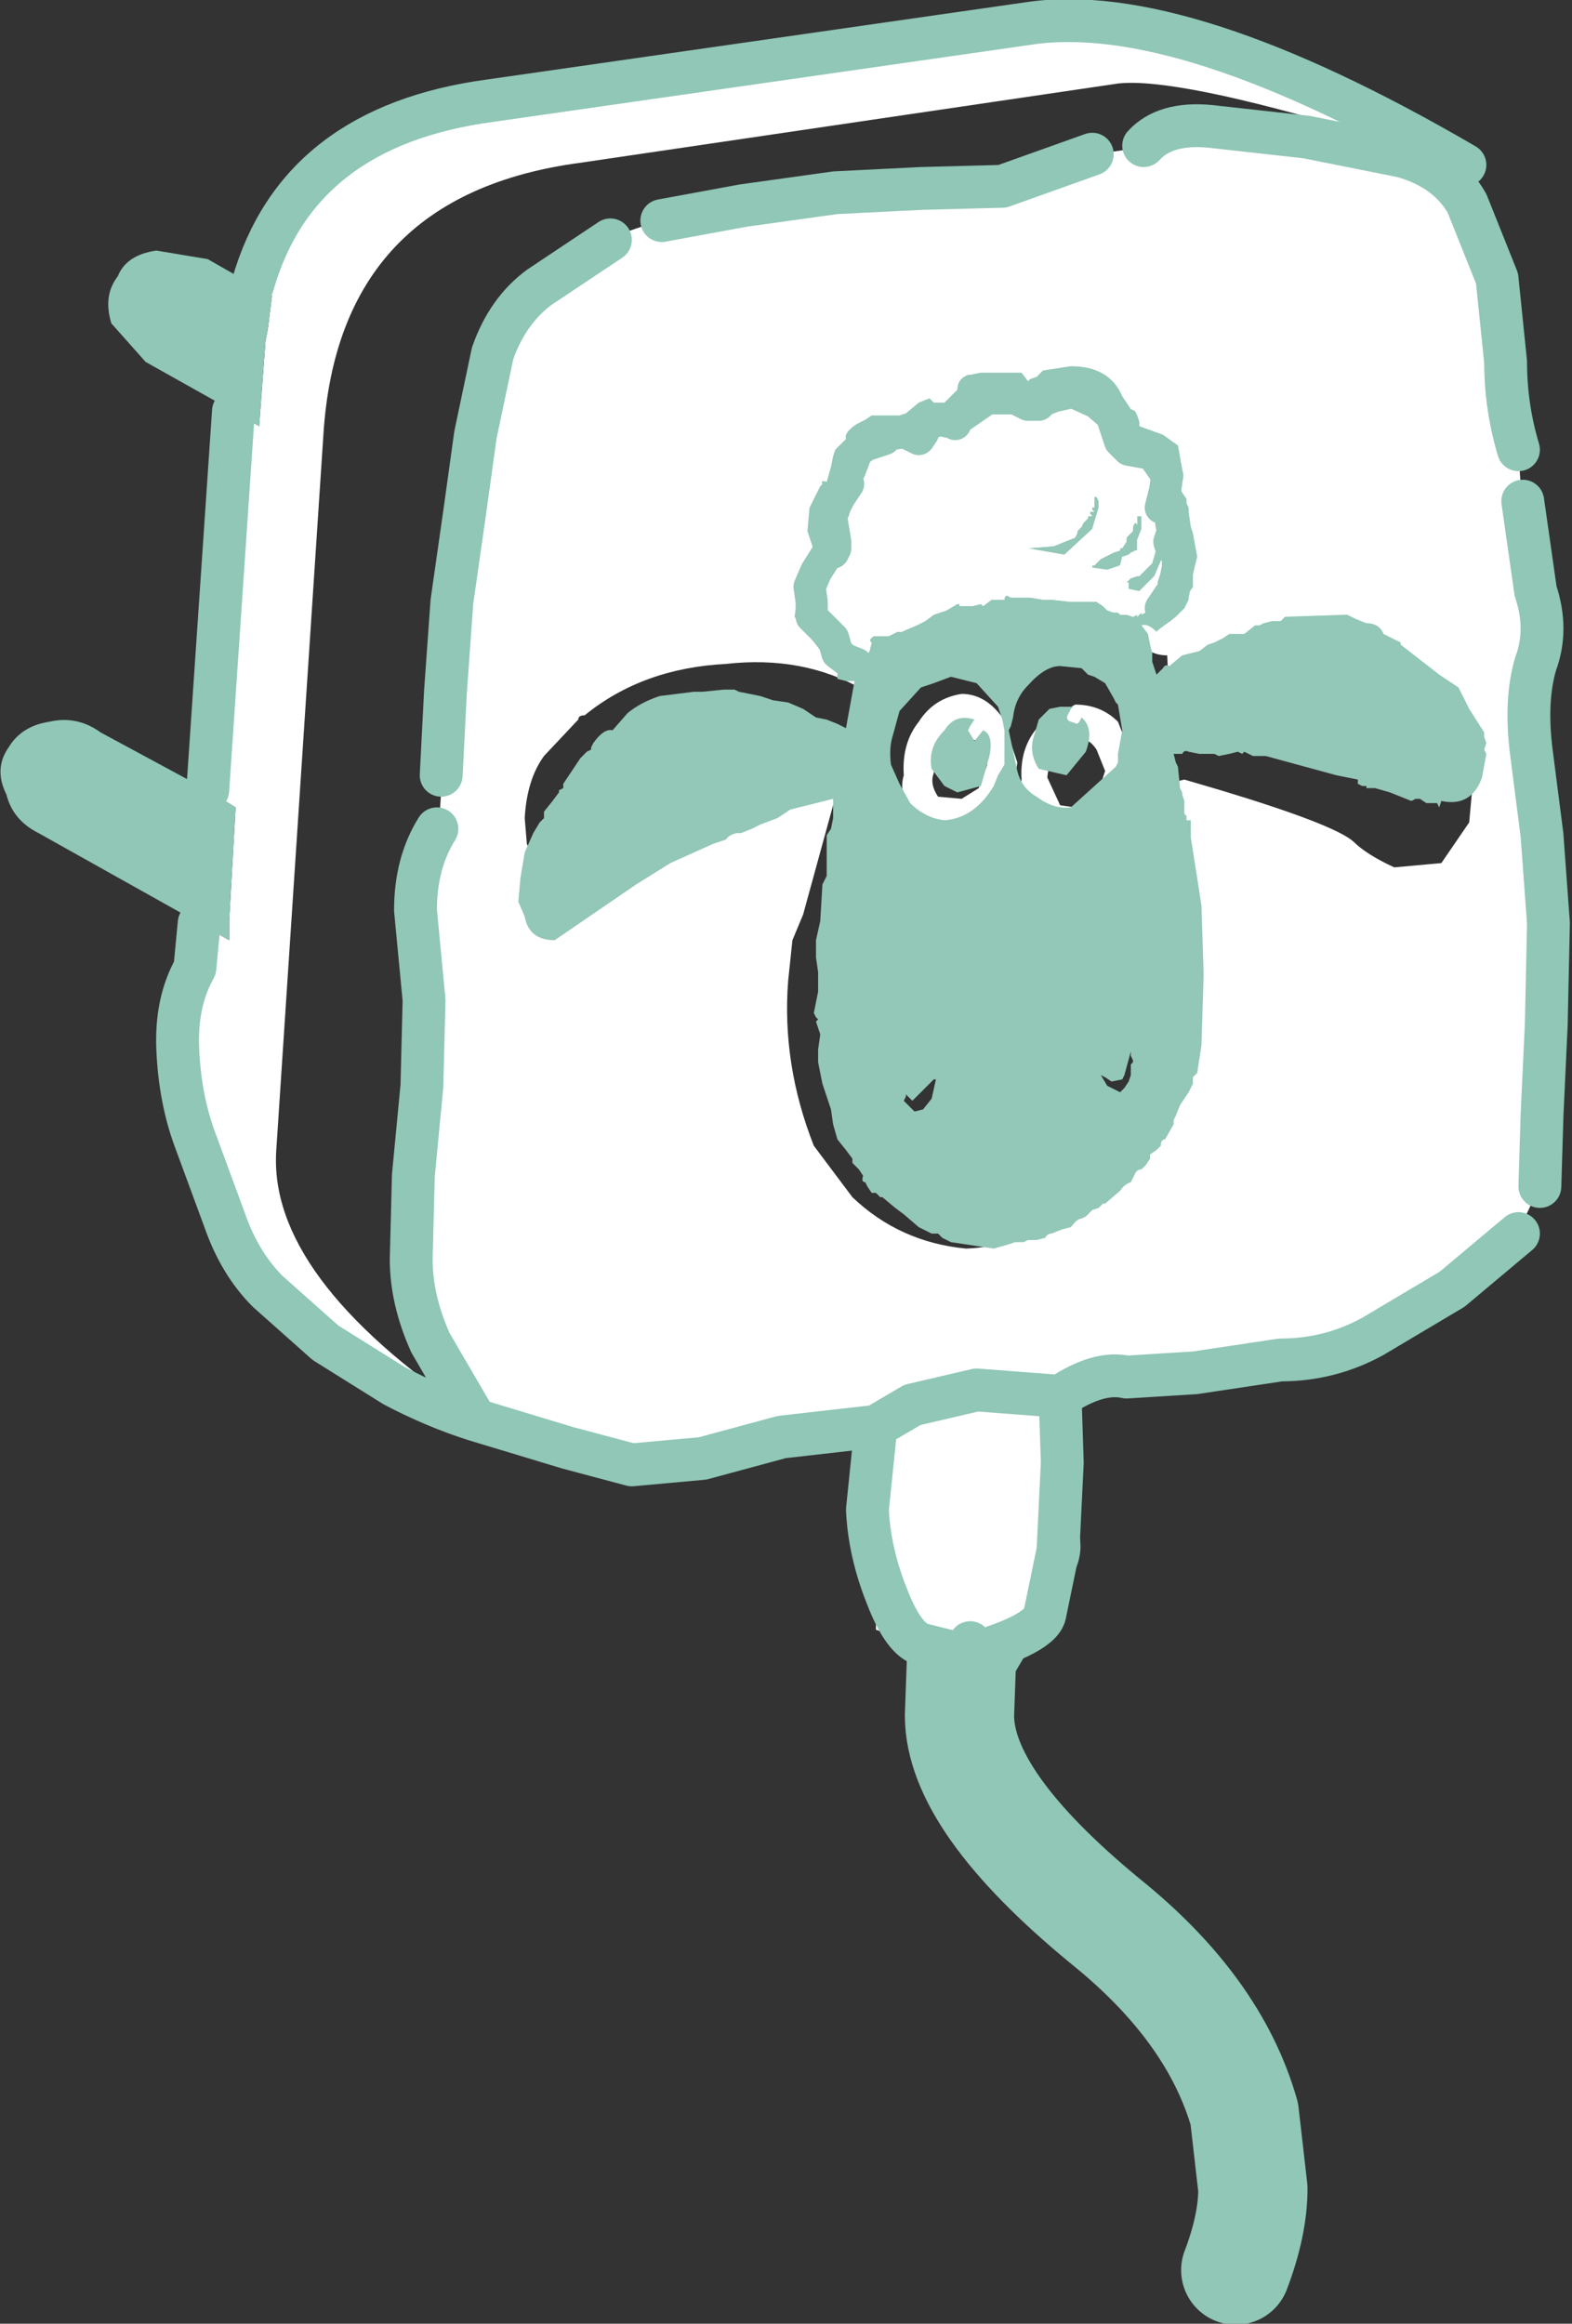<?xml version="1.0" encoding="UTF-8" standalone="no"?>
<svg xmlns:xlink="http://www.w3.org/1999/xlink" height="54.25px" width="36.7px" xmlns="http://www.w3.org/2000/svg">
  <rect width="100%" height="100%" fill="#333333" stroke="none"/>
  <g transform="matrix(1.0, 0.0, 0.0, 1.0, -10.6, -6.05)">
    <path d="M34.55 42.15 L33.05 44.7 33.0 46.1 Q33.0 48.1 36.4 50.9 38.95 52.95 39.65 55.4 L39.85 57.15 Q39.85 58.0 39.45 59.05" fill="none" stroke="#90c7b7" stroke-linecap="round" stroke-linejoin="round" stroke-width="2.55"/>
    <path d="M25.4 25.75 L25.55 25.6 25.65 25.6 26.6 24.95 Q27.15 24.6 27.75 24.5 28.3 24.15 28.35 24.35 L30.2 24.15 30.2 24.3 29.35 27.4 29.1 28.0 29.0 28.95 Q28.85 30.9 29.6 32.8 L30.5 34.0 Q31.6 35.05 33.15 35.2 34.75 35.15 36.05 33.8 L37.0 32.65 Q38.3 30.25 38.2 27.7 L38.05 24.3 38.25 24.25 39.1 24.5 Q41.75 25.3 42.2 25.7 42.5 26.0 43.15 26.3 L44.25 26.2 44.9 25.25 45.05 23.6 Q45.0 22.95 44.1 22.35 43.0 21.6 41.4 21.7 L39.5 21.9 Q39.0 21.9 37.9 22.45 L37.85 21.35 Q37.45 21.35 37.2 21.05 L36.95 20.65 36.15 21.05 Q35.65 20.95 35.3 20.7 L35.05 20.5 Q34.75 20.75 34.45 20.8 L33.65 20.55 33.5 20.5 32.6 20.9 32.05 20.75 31.8 21.25 31.1 21.7 30.7 21.65 30.75 22.15 Q29.35 21.35 27.55 21.55 25.6 21.65 24.25 22.75 24.1 22.75 24.1 22.85 L23.3 23.7 Q22.9 24.25 22.85 25.15 L22.9 25.75 23.1 26.25 23.15 26.4 23.2 26.45 23.75 26.4 24.4 26.4 24.95 26.1 25.15 25.9 25.25 25.85 Q25.35 25.7 25.4 25.75 M44.8 9.9 L43.55 9.5 Q45.65 10.4 45.85 13.65 L46.95 29.9 Q47.4 36.8 40.9 37.8 L35.35 38.65 35.35 44.1 Q34.45 44.8 33.15 44.7 L31.05 44.1 31.05 39.35 26.35 40.1 Q23.2 40.45 21.7 39.2 15.0 36.65 15.0 32.05 L15.0 31.45 15.25 27.6 15.95 28.0 15.95 27.55 16.1 24.9 15.45 24.5 16.05 15.65 16.65 16.0 16.8 14.0 16.85 13.75 16.95 12.95 16.5 12.7 Q17.55 9.0 22.05 8.4 L34.6 6.6 Q38.2 6.05 44.8 9.9 M31.7 24.15 Q31.65 23.4 32.05 22.9 32.4 22.35 33.05 22.25 33.6 22.25 34.0 22.8 L34.35 23.85 34.3 24.2 33.85 25.05 Q33.5 25.5 32.9 25.55 32.4 25.55 32.0 25.15 31.55 24.65 31.7 24.15 M32.5 24.65 L33.05 24.7 33.45 24.45 33.65 23.9 33.45 23.35 33.0 23.25 Q32.75 23.15 32.65 23.45 32.4 23.65 32.4 24.1 32.3 24.35 32.5 24.65 M35.05 24.2 L35.35 24.85 35.7 24.9 36.2 24.65 36.4 24.05 36.2 23.55 Q36.0 23.25 35.8 23.35 35.45 23.4 35.25 23.6 35.1 23.75 35.05 24.2 M36.7 8.0 L24.15 9.85 Q18.5 10.6 18.15 16.2 L17.05 32.9 Q16.85 35.85 21.6 39.05 L21.15 38.6 Q20.05 37.0 20.25 34.0 L21.4 17.25 Q21.7 11.65 27.4 10.95 L39.9 9.1 42.4 9.15 Q38.05 7.85 36.7 8.0 M34.45 24.25 Q34.4 23.5 34.85 23.0 L35.7 22.5 Q36.3 22.5 36.7 22.9 L37.15 24.05 36.75 25.3 35.75 25.7 Q35.1 25.8 34.8 25.35 34.35 24.75 34.45 24.25 M31.45 30.15 Q31.55 30.15 31.7 30.3 L31.95 30.7 31.7 31.1 31.4 31.3 31.1 31.2 31.0 30.8 31.1 30.45 Q31.2 30.15 31.45 30.15 M35.5 30.85 L35.65 30.45 Q35.8 30.15 35.95 30.25 36.15 30.2 36.25 30.45 L36.45 30.8 36.25 31.05 35.95 31.25 35.7 31.1 35.5 30.85" fill="#ffffff" fill-rule="evenodd" stroke="none"/>
    <path d="M16.5 12.7 L16.95 12.95 16.85 13.75 16.8 14.0 16.65 16.0 16.05 15.65 14.0 14.5 13.2 13.6 Q13.0 12.95 13.35 12.5 13.55 12.0 14.25 11.9 L15.45 12.1 16.5 12.7 M15.45 24.5 L16.1 24.9 15.95 27.55 15.95 28.0 15.25 27.6 11.5 25.5 Q10.9 25.2 10.75 24.6 10.45 24.0 10.8 23.5 11.1 23.0 11.75 22.9 12.4 22.75 12.95 23.15 L15.45 24.5" fill="#90c7b7" fill-rule="evenodd" stroke="none"/>
    <path d="M25.25 25.85 L25.3 25.75 25.4 25.65 25.4 25.75 Q25.35 25.7 25.25 25.85" fill="#93c7b7" fill-rule="evenodd" stroke="none"/>
    <path d="M44.8 9.9 Q38.2 6.05 34.6 6.6 L22.05 8.4 Q17.55 9.0 16.5 12.7 M16.05 15.65 L15.45 24.5" fill="none" stroke="#90c7b7" stroke-linecap="round" stroke-linejoin="round" stroke-width="1.0"/>
    <path d="M37.3 9.45 Q37.8 8.9 38.85 9.0 L41.1 9.25 43.35 9.7 Q44.4 10.0 44.85 10.8 L45.55 12.55 45.75 14.5 Q45.75 15.55 46.05 16.55 M46.15 17.75 L46.45 19.85 Q46.75 20.75 46.45 21.55 46.2 22.4 46.35 23.6 L46.6 25.55 46.75 27.6 46.7 29.95 46.6 32.1 46.55 33.75 M46.05 34.85 L44.5 36.15 42.65 37.25 Q41.65 37.8 40.5 37.8 L38.5 38.1 36.9 38.2 Q36.25 38.05 35.35 38.65 L35.4 40.2 35.3 42.25 35.0 43.7 Q34.95 44.2 33.15 44.7 L32.15 44.45 Q31.7 44.35 31.3 43.3 30.9 42.3 30.85 41.3 L31.05 39.35 28.85 39.6 27.0 40.1 25.35 40.25 23.85 39.85 21.7 39.2 Q20.75 38.9 19.8 38.4 L18.2 37.4 16.85 36.2 Q16.2 35.55 15.85 34.55 L15.15 32.65 Q14.8 31.7 14.75 30.55 14.7 29.45 15.15 28.65 L15.25 27.6 M26.05 11.2 L27.95 10.85 30.1 10.55 32.1 10.45 34.0 10.4 36.1 9.65 M20.9 24.15 L21.0 22.2 21.15 20.1 21.45 18.0 21.7 16.2 22.1 14.3 Q22.45 13.3 23.2 12.75 L24.85 11.65 M21.7 39.2 L20.65 37.4 Q20.2 36.4 20.2 35.45 L20.25 33.5 20.45 31.4 20.5 29.4 20.3 27.3 Q20.3 26.2 20.8 25.4 M35.35 38.65 L33.4 38.5 31.9 38.85 31.05 39.35 M33.15 44.7 L33.25 44.4" fill="none" stroke="#90c7b7" stroke-linecap="round" stroke-linejoin="round" stroke-width="1.0"/>
    <path d="M37.7 20.25 L37.75 20.25 38.0 19.9 38.1 19.8 38.1 19.65 38.15 19.5 38.2 19.25 38.2 18.75 38.05 18.75 38.0 18.6 38.05 18.45 38.1 18.35 38.05 18.2 38.0 17.8 37.8 17.8 37.9 17.4 37.95 17.0 37.6 16.5 37.05 16.4 36.95 16.3 36.85 16.2 36.6 15.6 36.25 15.25 35.7 15.0 35.25 15.1 34.95 15.2 34.85 15.3 34.6 15.3 34.3 15.15 33.95 15.15 33.8 15.15 33.65 15.15 Q33.15 15.25 32.95 15.65 L32.9 15.65 32.85 15.8 32.8 15.75 32.7 15.75 32.5 15.7 Q32.35 15.65 32.35 15.75 32.25 15.65 32.2 15.8 L32.1 15.85 32.1 16.0 32.0 16.15 31.65 16.0 Q31.25 16.0 31.15 16.15 L30.7 16.3 30.5 16.45 30.35 16.85 30.15 17.2 30.25 17.25 30.15 17.4 30.05 17.55 30.0 17.65 29.95 17.75 29.9 17.9 29.85 18.0 30.0 18.7 30.1 18.7 30.1 18.85 30.05 18.95 29.9 19.0 29.65 19.4 29.5 19.75 29.55 20.1 29.55 20.45 30.05 20.95 30.15 21.3 30.35 21.45 30.6 21.55 30.7 21.55 30.9 21.25 30.95 21.05 Q30.85 21.0 31.0 20.9 L31.1 20.9 31.15 20.9 31.25 20.9 31.35 20.9 31.55 20.8 31.65 20.8 32.0 20.65 32.2 20.55 32.4 20.4 32.7 20.3 32.95 20.15 33.0 20.15 33.0 20.2 33.3 20.2 33.5 20.15 33.55 20.2 33.75 20.05 34.05 20.05 34.05 20.0 34.1 19.95 34.2 20.0 34.45 20.0 34.65 20.0 34.95 20.05 35.15 20.05 35.6 20.1 35.95 20.1 36.2 20.1 36.35 20.2 36.45 20.3 36.6 20.35 36.7 20.35 36.75 20.4 36.8 20.4 36.9 20.4 37.05 20.45 37.15 20.4 37.15 20.45 37.25 20.35 37.25 20.4 37.35 20.35 37.65 20.3 37.7 20.25 M43.3 21.05 L43.3 21.1 44.2 21.8 44.65 22.1 44.9 22.6 45.25 23.15 45.25 23.25 45.3 23.4 45.25 23.55 45.3 23.65 45.2 24.2 Q44.95 24.9 44.25 24.75 L44.2 24.9 44.15 24.8 43.9 24.8 43.75 24.7 43.65 24.7 43.55 24.75 43.05 24.55 42.7 24.45 42.5 24.45 42.5 24.4 42.4 24.4 42.3 24.35 42.3 24.25 41.8 24.15 41.25 24.0 40.15 23.7 40.05 23.7 39.85 23.7 39.75 23.65 39.65 23.6 39.6 23.65 39.5 23.6 39.3 23.65 39.05 23.7 38.95 23.65 38.75 23.65 38.6 23.65 38.35 23.6 Q38.25 23.55 38.2 23.65 L38.0 23.65 38.05 23.85 38.1 23.95 38.15 24.45 38.2 24.55 38.2 24.6 38.25 24.75 38.25 25.05 38.3 25.1 38.3 25.2 38.4 25.2 38.4 25.4 38.4 25.55 38.4 25.6 38.55 26.55 38.65 27.2 38.7 28.8 38.65 30.45 38.55 31.1 38.45 31.2 38.45 31.35 38.35 31.55 38.25 31.7 38.15 31.85 38.05 32.1 38.0 32.2 38.0 32.3 37.8 32.65 Q37.7 32.65 37.7 32.8 L37.6 32.9 37.45 33.0 37.45 33.1 37.35 33.25 37.25 33.35 Q37.15 33.35 37.1 33.45 L37.0 33.65 Q36.85 33.7 36.75 33.85 L36.4 34.15 36.35 34.15 36.25 34.25 36.1 34.3 35.95 34.45 35.85 34.5 Q35.75 34.5 35.6 34.7 L35.4 34.75 35.15 34.85 Q35.05 34.85 35.0 34.95 L34.8 35.0 34.6 35.0 34.5 35.05 34.3 35.05 34.15 35.1 33.8 35.2 32.8 35.05 32.6 34.95 32.5 34.85 32.35 34.85 32.05 34.7 31.7 34.4 31.5 34.25 31.2 34.0 31.15 34.0 31.05 33.9 30.95 33.9 30.85 33.75 30.8 33.65 Q30.7 33.65 30.75 33.5 L30.65 33.35 30.5 33.2 30.5 33.1 30.35 32.9 30.15 32.65 30.05 32.3 30.0 31.95 29.8 31.35 29.7 30.85 29.7 30.75 29.7 30.55 29.75 30.2 29.65 29.9 29.7 29.85 29.65 29.8 29.6 29.7 29.7 29.2 29.7 28.75 29.65 28.4 29.65 28.0 29.75 27.55 29.8 26.7 29.85 26.6 29.9 26.5 29.9 26.3 29.9 25.55 30.0 25.4 30.05 25.15 30.05 24.9 30.05 24.7 29.05 24.95 28.75 25.15 28.35 25.3 28.15 25.4 27.9 25.5 27.8 25.5 Q27.6 25.55 27.55 25.65 L27.25 25.75 26.25 26.2 25.45 26.7 24.5 27.35 23.55 28.0 Q22.95 28.0 22.85 27.45 L22.7 27.1 22.75 26.55 22.85 25.95 23.05 25.5 23.2 25.25 23.3 25.15 23.3 25.0 23.5 24.75 23.65 24.55 23.65 24.5 23.75 24.45 23.75 24.35 24.15 23.75 24.3 23.6 24.4 23.55 24.4 23.5 24.45 23.4 Q24.7 23.05 24.9 23.1 L25.25 22.7 Q25.55 22.45 26.0 22.3 L26.8 22.2 26.95 22.2 27.0 22.2 27.5 22.15 27.6 22.15 27.75 22.15 27.85 22.2 28.35 22.3 28.65 22.4 29.0 22.45 29.35 22.6 29.65 22.8 29.9 22.85 30.15 22.95 30.35 23.05 30.55 21.95 30.35 21.95 30.15 21.9 30.15 21.7 30.05 21.65 30.0 21.6 29.85 21.3 29.8 21.3 29.15 20.45 29.2 20.1 29.2 19.85 29.25 19.65 29.3 19.5 29.35 19.4 29.45 19.25 29.5 19.1 29.55 19.05 29.55 18.95 Q29.5 18.85 29.6 18.9 L29.45 18.45 29.5 17.9 29.75 17.4 29.8 17.35 Q29.75 17.25 29.9 17.3 L30.0 16.95 30.05 16.7 30.1 16.55 30.35 16.3 Q30.3 16.15 30.6 15.95 L30.7 15.9 30.8 15.85 30.95 15.75 31.2 15.75 31.3 15.75 31.5 15.75 31.6 15.75 31.75 15.7 32.05 15.45 32.3 15.35 32.4 15.45 32.65 15.45 32.85 15.25 32.95 15.15 Q32.95 14.9 33.2 14.8 L33.25 14.8 33.5 14.75 33.95 14.75 34.05 14.75 34.2 14.75 34.35 14.75 34.45 14.75 34.6 14.95 34.65 14.9 34.8 14.85 34.95 14.7 35.6 14.6 Q36.5 14.6 36.8 15.3 L37.0 15.6 37.1 15.65 37.15 15.75 37.2 15.9 37.2 16.0 37.75 16.2 38.1 16.45 38.2 17.0 38.2 17.3 38.15 17.45 38.2 17.55 38.3 17.7 38.3 17.8 38.35 17.9 38.35 18.0 38.4 18.35 38.45 18.5 38.55 19.05 38.45 19.45 38.45 19.75 38.35 19.9 38.35 20.05 38.25 20.25 38.05 20.45 37.65 20.75 37.6 20.8 Q37.4 20.6 37.25 20.65 L37.4 20.85 37.45 21.1 37.5 21.3 37.5 21.5 37.6 21.8 37.75 21.65 Q37.8 21.55 37.9 21.6 L38.2 21.35 38.6 21.25 38.8 21.1 38.95 21.05 39.15 20.95 39.3 20.85 39.65 20.85 39.9 20.65 40.0 20.65 40.1 20.6 40.3 20.55 40.5 20.55 40.6 20.45 42.05 20.4 42.25 20.5 42.5 20.6 Q42.8 20.6 42.9 20.85 L43.1 20.95 43.3 21.05 M36.15 17.65 L36.2 17.65 36.25 17.75 36.25 17.9 36.1 18.4 35.45 19.0 34.6 18.85 35.2 18.8 35.7 18.6 35.75 18.5 35.75 18.45 35.8 18.4 35.85 18.35 35.85 18.3 35.9 18.25 36.0 18.15 36.0 18.1 36.1 18.1 36.05 18.05 36.05 18.0 36.1 18.0 36.15 18.0 36.1 17.95 36.1 17.9 36.15 17.9 36.15 17.7 36.15 17.65 M37.15 18.05 L37.15 18.1 37.15 18.05 M37.15 18.1 L37.25 18.1 37.25 18.2 37.25 18.4 37.15 18.65 37.15 18.9 37.1 18.9 36.95 19.0 36.8 19.05 36.75 19.25 36.45 19.35 36.1 19.3 36.1 19.25 36.15 19.25 36.2 19.2 36.25 19.15 36.3 19.1 36.6 18.95 36.75 18.9 36.75 18.85 36.8 18.85 36.9 18.7 36.9 18.6 36.95 18.55 37.05 18.45 37.05 18.4 37.05 18.35 37.1 18.25 37.15 18.3 37.15 18.1 M35.1 22.6 L35.35 22.55 35.65 22.55 35.6 22.6 35.55 22.7 Q35.45 22.85 35.6 22.9 L35.75 22.95 35.8 22.9 35.85 22.8 Q36.15 23.05 35.95 23.6 L35.5 24.15 34.85 24.0 Q34.6 23.6 34.75 23.2 L34.85 22.85 35.1 22.6 M34.25 22.8 L34.2 23.0 34.15 23.1 34.35 24.05 Q34.45 24.45 34.8 24.65 35.2 24.95 35.6 24.9 L36.65 23.95 36.7 23.85 36.7 23.65 36.8 23.1 36.7 22.5 36.65 22.45 36.6 22.35 36.4 22.0 36.15 21.85 36.0 21.8 35.85 21.65 35.35 21.6 Q35.0 21.6 34.6 22.05 34.3 22.35 34.25 22.8 M32.65 24.4 L32.35 24.0 Q32.25 23.5 32.65 23.1 32.9 22.7 33.35 22.85 L33.25 23.0 33.2 23.1 33.35 23.35 33.55 23.1 Q33.8 23.2 33.7 23.7 L33.5 24.4 32.95 24.55 32.65 24.4 M31.45 23.2 Q31.35 23.5 31.4 23.9 L31.6 24.35 31.85 24.8 Q32.2 25.15 32.65 25.2 33.35 25.15 33.8 24.4 L33.9 24.15 34.05 23.9 34.05 23.55 34.05 23.1 34.0 22.85 33.9 22.55 33.4 22.0 32.8 21.85 32.4 22.0 32.1 22.1 31.6 22.65 31.45 23.2 M37.7 18.65 L37.75 18.6 37.75 18.9 37.75 19.05 37.7 19.05 37.7 19.15 37.55 19.5 37.35 19.7 37.2 19.85 36.95 19.8 36.95 19.65 36.9 19.65 37.0 19.55 37.15 19.5 37.2 19.5 37.25 19.45 37.5 19.2 37.6 18.85 37.65 18.85 Q37.6 18.8 37.7 18.7 L37.7 18.65 M32.35 31.7 L32.45 31.25 32.4 31.25 31.9 31.75 31.85 31.7 31.75 31.6 31.75 31.65 31.7 31.75 31.95 32.0 32.15 31.95 32.35 31.7 M37.0 30.9 L37.05 30.85 37.05 30.8 37.0 30.7 37.0 30.6 36.85 31.15 36.8 31.25 36.55 31.3 36.4 31.2 36.3 31.15 36.45 31.4 36.75 31.55 36.85 31.45 36.95 31.3 37.0 31.15 37.0 30.9" fill="#93c7b7" fill-rule="evenodd" stroke="none"/>
    <path d="M37.7 20.25 L37.65 20.3 37.35 20.35 37.25 20.35 37.15 20.45 37.15 20.4 37.05 20.45 36.9 20.4 36.8 20.4 36.75 20.4 36.7 20.35 36.6 20.35 36.45 20.3 36.35 20.2 36.2 20.1 35.95 20.1 35.6 20.1 35.15 20.05 34.95 20.05 34.65 20.0 34.45 20.0 34.2 20.0 34.1 19.95 34.05 20.0 34.05 20.05 33.75 20.05 33.55 20.2 33.5 20.15 33.3 20.2 33.0 20.2 33.0 20.15 32.95 20.15 32.7 20.3 32.4 20.4 32.2 20.55 32.0 20.65 31.65 20.8 31.55 20.8 31.35 20.9 31.25 20.9 31.15 20.9 31.1 20.9 31.0 20.9 Q30.85 21.0 30.95 21.05 L30.9 21.25 30.7 21.55 30.6 21.55 30.45 21.45 30.3 21.3 30.2 20.95 Q29.85 20.85 29.7 20.5 L29.7 20.15 29.65 19.8 29.8 19.45 30.05 19.05 30.2 19.0 30.25 18.9 30.25 18.8 30.15 18.8 30.1 18.7 30.0 18.1 30.05 18.0 30.1 17.85 30.15 17.75 30.2 17.65 30.3 17.5 30.4 17.35 30.3 17.3 30.45 17.0 30.6 16.6 30.8 16.45 31.25 16.3 Q31.35 16.15 31.75 16.15 L32.05 16.3 32.15 16.15 32.15 16.0 32.25 15.95 Q32.3 15.8 32.4 15.9 32.4 15.8 32.55 15.85 L32.75 15.9 32.85 15.9 32.9 15.95 32.95 15.8 33.0 15.8 33.65 15.35 33.8 15.35 33.95 15.35 34.3 15.35 34.6 15.5 34.85 15.5 34.95 15.4 35.2 15.3 35.65 15.2 36.2 15.45 36.55 15.75 36.75 16.35 36.85 16.45 36.95 16.55 37.5 16.65 37.85 17.15 37.8 17.5 37.7 17.9 37.9 17.9 37.95 18.3 38.0 18.45 37.95 18.55 37.9 18.7 37.95 18.85 38.1 18.85 38.1 19.3 38.05 19.55 38.0 19.7 38.0 19.85 37.9 19.95 37.7 20.25 M36.15 17.65 L36.1 17.65 36.1 17.8 36.1 17.9 36.1 17.95 36.1 18.0 36.05 18.0 36.05 18.05 36.1 18.1 36.0 18.1 36.0 18.15 35.9 18.25 35.85 18.35 35.8 18.4 35.75 18.45 35.75 18.5 35.7 18.6 35.2 18.8 34.6 18.85 34.6 18.9 35.4 19.05 36.1 18.4 36.25 17.9 36.25 17.75 36.2 17.65 36.15 17.65 M37.15 18.1 L37.15 18.05 37.05 18.0 37.05 18.2 37.05 18.35 37.05 18.4 37.0 18.35 36.95 18.45 36.95 18.55 36.9 18.6 36.8 18.8 36.75 18.85 36.75 18.9 36.6 18.95 36.3 19.1 36.25 19.15 36.2 19.2 36.15 19.25 36.1 19.25 36.1 19.3 36.05 19.25 36.05 19.35 36.4 19.4 36.75 19.25 36.8 19.05 36.95 19.0 37.0 18.95 37.15 18.9 37.15 18.65 37.25 18.4 37.25 18.2 37.25 18.1 37.15 18.1 M31.85 19.95 L31.65 19.9 31.65 19.95 31.6 20.0 31.45 20.0 31.45 20.05 31.0 20.05 Q30.65 19.9 30.65 19.5 L30.55 19.5 30.5 19.5 Q30.4 19.45 30.45 19.65 L30.5 19.8 30.5 19.85 30.75 20.2 31.05 20.35 31.15 20.4 31.3 20.45 31.65 20.35 31.85 19.95 M37.35 19.7 L37.55 19.5 37.7 19.15 37.7 19.05 37.75 19.05 37.75 18.9 37.75 18.6 37.7 18.65 37.65 18.55 37.6 18.8 37.55 18.9 37.5 18.9 37.4 19.25 37.2 19.5 37.15 19.5 37.0 19.55 36.95 19.55 36.8 19.7 36.85 19.7 36.85 19.85 37.15 19.85 37.2 19.85 37.35 19.7" fill="#ffffff" fill-rule="evenodd" stroke="none"/>
    <path d="M30.6 21.55 L30.35 21.45 30.15 21.3 30.05 20.95 29.55 20.45 29.55 20.1 29.5 19.75 29.65 19.4 29.9 19.0 30.05 18.95 30.1 18.85 30.1 18.7 30.0 18.1 30.05 18.0 30.1 17.85 30.15 17.75 30.2 17.65 30.3 17.5 30.4 17.35 30.3 17.3 30.45 17.0 30.6 16.6 30.8 16.45 31.25 16.3 Q31.35 16.15 31.75 16.15 L32.05 16.3 32.15 16.15 32.15 16.0 32.25 15.95 Q32.3 15.8 32.4 15.9 32.4 15.8 32.55 15.85 L32.75 15.9 32.85 15.9 32.9 15.95 32.95 15.8 33.0 15.8 33.65 15.35 33.8 15.35 33.95 15.35 34.3 15.35 34.6 15.5 34.85 15.5 34.95 15.4 35.2 15.3 35.65 15.2 36.2 15.45 36.55 15.75 36.75 16.35 36.85 16.45 36.95 16.55 37.5 16.65 37.85 17.15 37.8 17.5 37.7 17.9 37.9 17.9 37.95 18.3 38.0 18.45 37.95 18.55 37.9 18.7 37.95 18.85 38.1 18.85 38.1 19.3 38.05 19.55 38.0 19.7 38.0 19.85 37.9 19.95 37.7 20.25" fill="none" stroke="#93c7b7" stroke-linecap="round" stroke-linejoin="round" stroke-width="0.75"/>
  </g>
</svg>
